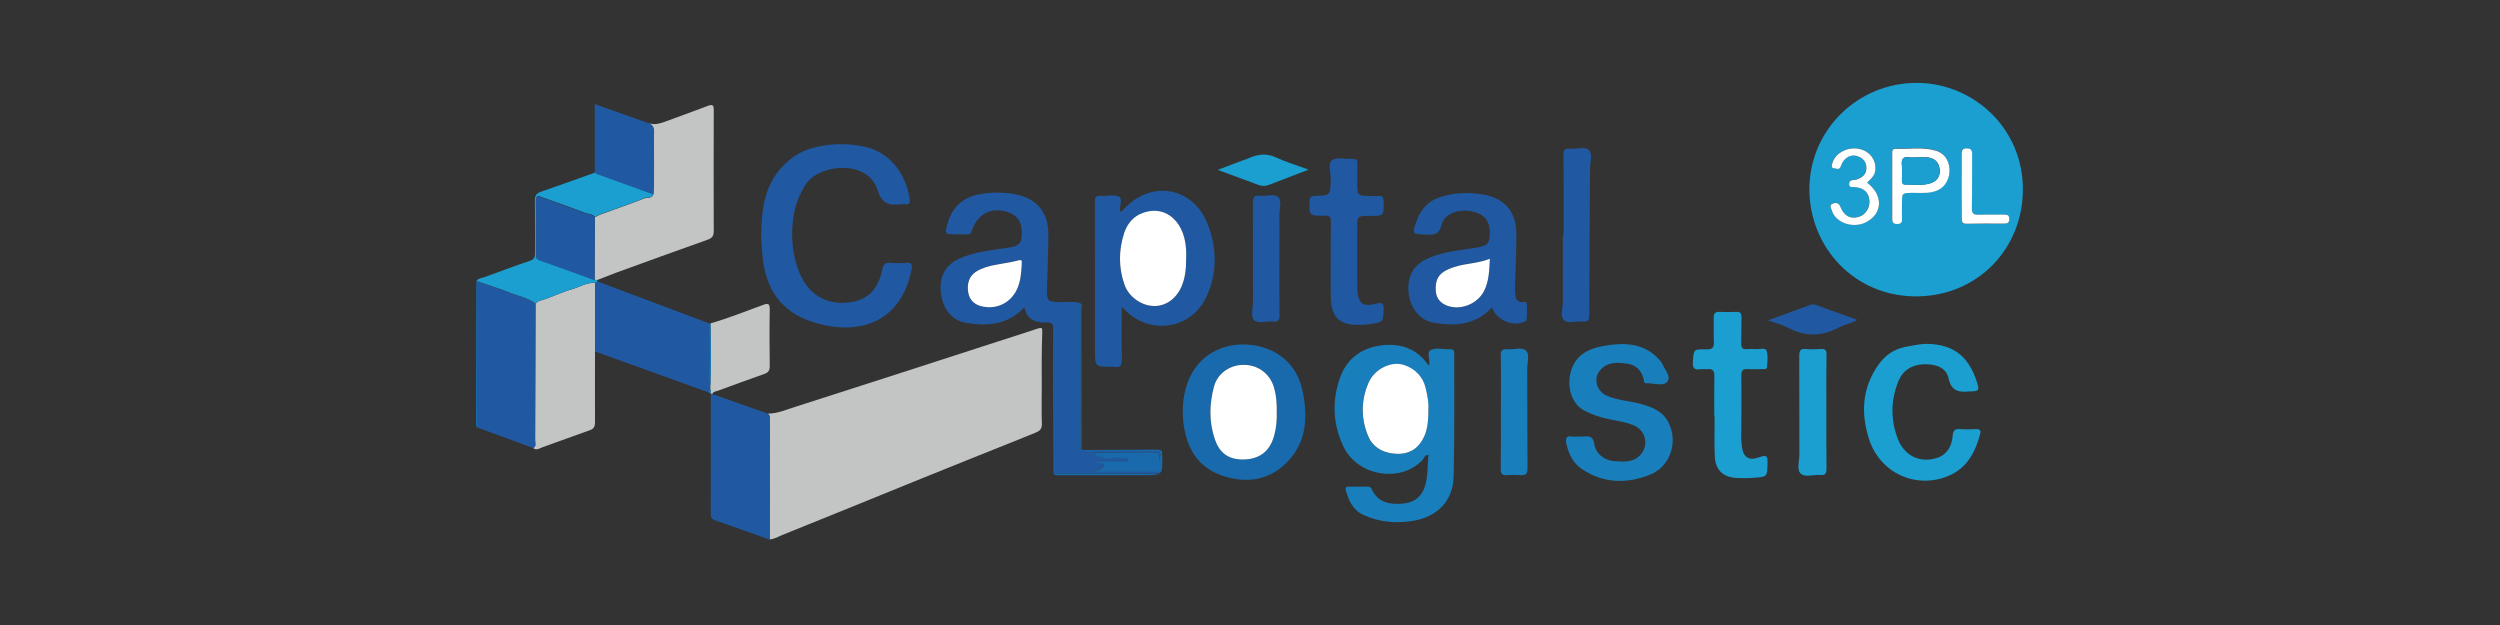 <?xml version="1.0" encoding="utf-8"?>
<!-- Generator: Adobe Illustrator 24.0.3, SVG Export Plug-In . SVG Version: 6.00 Build 0)  -->
<svg version="1.1" id="Слой_1" xmlns="http://www.w3.org/2000/svg" xmlns:xlink="http://www.w3.org/1999/xlink" x="0px" y="0px"
	 viewBox="0 0 200 50" style="enable-background:new 0 0 200 50;" xml:space="preserve">
<rect x="0" y="0" width="200" height="50" fill="#333333" stroke="none"/>
<style type="text/css">
	.st0{fill:#C3C5C5;}
	.st1{fill:#1A9FD0;}
	.st2{fill:#2059A2;}
	.st3{fill:#197FBC;}
	.st4{fill:#186AAD;}
	.st5{fill:#FFFFFF;}
</style>
<g>
	<path class="st0" d="M61.43,33.09c0.76,0,1.45-0.31,2.15-0.53c5.42-1.73,10.84-3.49,16.25-5.24c1.05-0.34,2.1-0.67,3.15-1.02
		c0.36-0.12,0.42-0.1,0.4,0.33c-0.06,1.49-0.04,2.97-0.04,4.46c0,0.93-0.03,1.87,0.01,2.8c0.02,0.45-0.2,0.6-0.54,0.74
		c-3.02,1.21-6.05,2.42-9.06,3.64c-3.72,1.51-7.44,3.03-11.17,4.53c-0.33,0.13-0.64,0.34-1.02,0.35c0.01-0.04,0.02-0.07,0.02-0.11
		c0-3.17,0.01-6.34,0.01-9.51C61.6,33.36,61.58,33.21,61.43,33.09z"/>
	<path class="st1" d="M144.75,15.13c0.01-4.72,3.86-8.52,8.63-8.5c4.51,0.03,8.5,3.65,8.45,8.6c-0.04,4.7-3.63,8.44-8.48,8.48
		C148.38,23.75,144.75,19.79,144.75,15.13z M151.38,14.92C151.38,14.92,151.38,14.92,151.38,14.92c0,0.86,0,1.71-0.01,2.57
		c0,0.29,0.09,0.41,0.39,0.41c0.3,0,0.41-0.1,0.39-0.41c-0.02-0.42,0-0.84,0-1.26c0-0.81,0-0.8,0.84-0.82
		c0.7-0.01,1.41,0.09,2.08-0.24c0.56-0.28,0.92-0.94,0.88-1.66c-0.04-0.72-0.42-1.26-1.07-1.47c-1.06-0.34-2.16-0.11-3.23-0.16
		c-0.33-0.01-0.28,0.25-0.28,0.45C151.38,13.21,151.38,14.07,151.38,14.92z M149.37,14.61c0.52-0.49,0.62-0.66,0.65-1.07
		c0.05-0.82-0.5-1.49-1.35-1.65c-0.91-0.17-1.89,0.39-2.1,1.18c-0.04,0.14-0.12,0.33,0.11,0.37c0.19,0.03,0.44,0.17,0.55-0.1
		c0.07-0.18,0.14-0.35,0.26-0.5c0.29-0.37,0.68-0.5,1.12-0.35c0.41,0.14,0.67,0.43,0.69,0.89c0.02,0.5-0.27,0.77-0.69,0.94
		c-0.12,0.05-0.26,0.08-0.39,0.08c-0.22,0.01-0.3,0.11-0.3,0.32c0,0.28,0.18,0.22,0.35,0.23c0.77,0.03,1.2,0.39,1.27,1.04
		c0.06,0.63-0.32,1.22-0.88,1.36c-0.65,0.17-1.13-0.08-1.43-0.8c-0.12-0.3-0.3-0.37-0.57-0.29c-0.36,0.11-0.19,0.36-0.13,0.56
		c0.3,1.01,1.73,1.48,2.78,0.93C150.63,17.07,150.65,15.6,149.37,14.61z M156.93,14.92C156.93,14.92,156.93,14.92,156.93,14.92
		c0,0.84,0.01,1.68,0,2.52c0,0.28,0.03,0.48,0.39,0.47c1.01-0.02,2.02-0.01,3.03-0.01c0.26,0,0.38-0.09,0.38-0.37
		c0-0.28-0.12-0.36-0.38-0.35c-0.69,0.01-1.37-0.02-2.06,0.01c-0.43,0.02-0.55-0.12-0.55-0.55c0.03-1.43,0-2.86,0.02-4.29
		c0-0.33-0.08-0.48-0.45-0.47c-0.36,0-0.4,0.18-0.39,0.47C156.93,13.2,156.93,14.06,156.93,14.92z"/>
	<path class="st2" d="M84.27,37.88c-0.01-2.04-0.02-4.08-0.03-6.12c0-1.83-0.01-3.66,0.01-5.49c0-0.33-0.07-0.48-0.44-0.47
		c-0.88,0.03-1.65-0.15-1.86-1.22c-1.34,1.44-3,1.53-4.7,1.24c-1.14-0.19-1.87-1.18-1.99-2.49c-0.11-1.25,0.39-2.14,1.48-2.64
		c1.24-0.56,2.58-0.66,3.89-0.87c0.52-0.09,1.03-0.14,1.1-0.84c0.09-0.96-0.17-1.6-0.83-1.9c-1.43-0.64-2.71-0.07-3.18,1.45
		c-0.06,0.2-0.17,0.22-0.33,0.22c-0.31,0-0.61,0-0.92,0c-0.88,0-0.91-0.02-0.66-0.89c0.37-1.27,1.2-2.06,2.5-2.31
		c0.94-0.18,1.89-0.19,2.84-0.02c1.78,0.32,2.73,1.43,2.72,3.26c-0.01,1.47-0.08,2.94-0.11,4.4c-0.02,0.89,0.08,0.96,0.99,0.98
		c0.55,0.01,1.1-0.08,1.65,0.06c0,3.68,0,7.36,0.01,11.04c0,0.22-0.08,0.46,0.09,0.66c0.05,0.02,0.1,0.03,0.15,0.05
		c0.19,0.12,0.41,0.07,0.61,0.07c1.66,0.01,3.32,0,4.97,0.01c0.63,0,0.64,0.02,0.5,0.75c-0.06-0.33,0.05-0.65-0.42-0.65
		c-1.56,0.03-3.13,0.02-4.69,0.02c-0.04,0-0.09,0.05-0.16,0.1c0.86,0.66,1.88,0.13,2.77,0.41c0,0.06,0,0.12,0,0.18
		c-0.91,0-1.81,0-2.72,0c0.24,0.27,0.53,0.12,0.76,0.26c-0.05,0.49-0.53,0.32-0.76,0.6c1.73,0,3.46,0,5.19,0c0,0.04,0,0.09,0,0.13
		C89.9,37.88,87.09,37.88,84.27,37.88z M81.74,21.16c0.02-0.43,0.03-0.41-0.61-0.26c-0.48,0.11-0.97,0.18-1.46,0.27
		c-0.54,0.11-1.08,0.24-1.56,0.53c-0.55,0.34-0.79,0.96-0.66,1.69c0.11,0.6,0.5,0.98,1.14,1.12c1.19,0.25,2.31-0.33,2.79-1.45
		C81.62,22.54,81.71,21.98,81.74,21.16z M87.18,36.25c-0.03-0.01-0.06-0.03-0.09-0.04c-0.01,0.03-0.04,0.07-0.04,0.09
		c0.01,0.02,0.06,0.05,0.09,0.04C87.16,36.33,87.17,36.28,87.18,36.25z"/>
	<path class="st0" d="M51.93,9.87c0.4,0.12,0.78,0.04,1.17-0.1c1.18-0.44,2.36-0.85,3.53-1.3c0.41-0.16,0.48-0.02,0.47,0.36
		c-0.01,3.22-0.01,6.44,0,9.66c0,0.4-0.14,0.56-0.5,0.69c-2.46,0.87-4.9,1.76-7.35,2.65c-0.51,0.19-1.01,0.39-1.52,0.59
		c-0.05,0-0.11,0.01-0.16,0.01c0.01-1.68,0.01-3.37,0.02-5.05c0.15-0.07,0.29-0.16,0.45-0.22c1.17-0.43,2.34-0.83,3.49-1.28
		c0.24-0.1,0.6,0.03,0.74-0.32c0.11-1.57,0.02-3.15,0.05-4.72C52.33,10.44,52.36,10.07,51.93,9.87z"/>
	<path class="st3" d="M114.32,29.24c0.12-0.43-0.19-1.03,0.09-1.21c0.45-0.27,1.07-0.06,1.62-0.09c0.27-0.02,0.31,0.14,0.31,0.36
		c-0.01,3.28,0.03,6.56-0.05,9.84c-0.05,1.97-1.35,3.24-3.32,3.54c-1.33,0.2-2.62,0.09-3.86-0.47c-0.87-0.39-1.22-1.16-1.45-2.01
		c-0.06-0.21,0.05-0.28,0.24-0.27c0.52,0,1.03,0.01,1.55,0c0.2,0,0.25,0.13,0.32,0.27c0.51,1.03,1.43,1.17,2.43,1.09
		c0.93-0.07,1.55-0.54,1.82-1.47c0.23-0.8,0.17-1.6,0.26-2.45c-0.34,0.05-0.36,0.3-0.49,0.44c-1.76,1.85-5.2,1.28-6.32-1.1
		c-0.83-1.74-0.92-3.57-0.3-5.4c0.52-1.55,1.67-2.45,3.27-2.67c1.48-0.2,2.8,0.17,3.74,1.45C114.19,29.14,114.26,29.18,114.32,29.24
		z M114.27,32.71c0.03-0.47-0.09-1.07-0.23-1.66c-0.21-0.91-0.84-1.51-1.63-1.81c-1.09-0.42-2.45,0.27-2.94,1.4
		c-0.6,1.39-0.61,2.82-0.04,4.23c0.35,0.86,1.09,1.31,1.99,1.42c0.91,0.11,1.7-0.12,2.25-0.91
		C114.21,34.61,114.27,33.74,114.27,32.71z"/>
	<path class="st2" d="M60.89,18.88c0.03-2.17,0.28-4.04,1.69-5.54c0.67-0.71,1.44-1.23,2.39-1.49c1.35-0.38,2.71-0.41,4.08-0.14
		c2.4,0.47,3.52,2.58,3.73,4.27c0.04,0.29-0.07,0.38-0.34,0.36c-0.11-0.01-0.23-0.01-0.34,0c-0.93,0.11-1.54,0.01-1.9-1.15
		c-0.77-2.48-4.67-2.06-5.72-0.47c-0.54,0.82-0.87,1.69-1.01,2.65c-0.21,1.5-0.1,2.97,0.46,4.39c0.7,1.77,2.15,2.65,3.95,2.44
		c1.5-0.17,2.38-1.01,2.71-2.66c0.09-0.45,0.27-0.55,0.67-0.51c0.38,0.03,0.77,0.05,1.14,0c0.6-0.09,0.6,0.2,0.5,0.65
		c-0.9,4.19-4.25,5.21-7.82,4.1c-2.6-0.8-3.84-2.67-4.08-5.3C60.95,19.87,60.91,19.26,60.89,18.88z"/>
	<path class="st2" d="M89.61,16.92c0.19-0.01,0.24-0.13,0.31-0.21c2.21-2.37,5.57-1.75,6.72,1.28c0.73,1.95,0.75,3.95-0.17,5.84
		c-1.25,2.57-4.6,3-6.54,0.89c-0.05-0.05-0.1-0.09-0.19-0.17c0,1.41-0.03,2.75,0.01,4.09c0.02,0.56-0.1,0.83-0.7,0.7
		c-0.04-0.01-0.08,0-0.11,0c-1.34,0-1.34,0-1.34-1.31c0-3.95,0-7.9-0.01-11.85c0-0.4,0.1-0.57,0.5-0.51c0.07,0.01,0.15,0,0.23,0
		c0.42,0.01,0.93-0.12,1.22,0.08C89.83,15.96,89.53,16.51,89.61,16.92z M94.89,20.66c0.04-0.85-0.06-1.82-0.58-2.63
		c-0.53-0.84-1.38-1.31-2.45-1.11c-0.99,0.18-1.64,0.81-1.94,1.74c-0.44,1.36-0.45,2.74,0.02,4.1c0.35,1,1.38,1.72,2.4,1.73
		c0.97,0,1.83-0.65,2.22-1.68C94.82,22.15,94.9,21.47,94.89,20.66z"/>
	<path class="st0" d="M47.6,28.12c0,1.89-0.01,3.77,0,5.66c0,0.37-0.11,0.54-0.45,0.65c-1.26,0.44-2.5,0.91-3.75,1.35
		c-0.23,0.08-0.48,0.29-0.75,0.06c0.28-0.14,0.16-0.4,0.16-0.61c0.01-3.65,0.02-7.29,0.03-10.94c0.11-0.08,0.2-0.19,0.32-0.22
		c0.88-0.24,1.7-0.68,2.57-0.92c0.62-0.18,1.19-0.56,1.87-0.52C47.6,24.46,47.6,26.29,47.6,28.12z"/>
	<path class="st2" d="M119.36,24.6c-1.35,1.43-3,1.51-4.7,1.21c-1.08-0.19-1.84-1.18-1.97-2.38c-0.14-1.24,0.35-2.18,1.39-2.69
		c1.05-0.51,2.19-0.65,3.32-0.82c0.21-0.03,0.42-0.06,0.62-0.09c0.93-0.16,1.09-0.29,1.15-0.92c0.09-0.97-0.23-1.59-0.96-1.87
		c-1.21-0.45-2.63-0.08-2.88,0.93c-0.2,0.83-0.64,0.82-1.27,0.8c-1.06-0.03-1.12-0.06-0.74-1.08c0.36-0.96,0.93-1.64,2.02-1.96
		c1.1-0.33,2.16-0.35,3.25-0.18c1.8,0.29,2.74,1.41,2.72,3.24c-0.01,1.41-0.07,2.82-0.11,4.23c-0.01,0.25,0.02,0.49,0.05,0.74
		c0.02,0.21,0.17,0.32,0.36,0.4c0.18,0.07,0.5-0.16,0.53,0.15c0.05,0.43,0.01,0.87-0.01,1.31c0,0.03-0.08,0.07-0.13,0.1
		C121.05,26.17,119.75,25.64,119.36,24.6z M119.19,20.7c-0.71,0.29-1.4,0.35-2.07,0.47c-0.55,0.1-1.08,0.24-1.56,0.53
		c-0.63,0.37-0.75,0.97-0.69,1.63c0.05,0.57,0.4,0.94,0.92,1.13c1.08,0.39,2.41-0.15,2.93-1.17
		C119.12,22.5,119.13,21.64,119.19,20.7z"/>
	<path class="st2" d="M42.84,24.29c-0.01,3.65-0.01,7.29-0.03,10.94c0,0.21,0.11,0.47-0.16,0.61c-1.48-0.55-2.96-1.09-4.45-1.64
		c0-3.89-0.01-7.78-0.01-11.67c0.84,0.29,1.69,0.54,2.51,0.87C41.42,23.68,42.2,23.81,42.84,24.29z"/>
	<path class="st4" d="M94.62,33.03c-0.01-0.73,0.08-1.45,0.3-2.15c1.08-3.49,4.82-3.94,7.08-2.69c1.25,0.69,1.96,1.81,2.23,3.2
		c0.38,1.94,0.3,3.84-1.09,5.4c-1.39,1.56-3.21,1.92-5.16,1.33c-2.03-0.61-3.02-2.13-3.29-4.18C94.64,33.64,94.64,33.34,94.62,33.03
		z M102.14,32.93c0.01-0.63-0.03-1.26-0.2-1.87c-0.28-1.07-1.2-1.82-2.31-1.88c-1.14-0.05-2.2,0.62-2.5,1.7
		c-0.39,1.4-0.43,2.83,0.05,4.23c0.35,1.04,1.02,1.64,2.24,1.64c1.31,0,2.15-0.62,2.51-1.9C102.11,34.22,102.16,33.58,102.14,32.93z
		"/>
	<path class="st2" d="M47.6,28.12c0-1.83,0-3.66,0-5.49c0.07-0.04,0.14-0.08,0.22-0.11c2.98,1.12,5.96,2.24,8.94,3.36
		c0,0.97-0.01,1.94,0.01,2.91c0.02,0.7-0.09,1.4,0.06,2.1c0,0.08,0,0.16,0,0.25c-0.07,0.08-0.13,0.15-0.2,0.23
		c-2.9-1.05-5.81-2.09-8.71-3.14C47.82,28.19,47.71,28.15,47.6,28.12z"/>
	<path class="st3" d="M126.34,34.92c0.13,0,0.27,0.01,0.4,0c0.45-0.05,0.71,0.03,0.8,0.58c0.11,0.79,0.79,1.33,1.6,1.39
		c0.76,0.06,1.54,0.13,2.12-0.53c0.66-0.77,0.39-1.92-0.53-2.32c-0.8-0.34-1.66-0.4-2.49-0.62c-0.52-0.14-1.02-0.33-1.49-0.57
		c-0.97-0.51-1.4-1.78-1.12-2.98c0.33-1.4,1.35-1.96,2.63-2.19c1.63-0.29,3.21-0.28,4.45,1.06c0.1,0.11,0.21,0.23,0.27,0.37
		c0.22,0.47,0.75,1.06,0.38,1.45c-0.34,0.36-1.08,0.08-1.65,0.1c-0.22,0.01-0.19-0.2-0.22-0.34c-0.17-0.68-0.6-1.12-1.28-1.22
		c-0.8-0.12-1.62-0.18-2.22,0.54c-0.54,0.65-0.27,1.65,0.54,2.01c0.86,0.38,1.81,0.42,2.71,0.66c0.93,0.25,1.79,0.59,2.25,1.51
		c0.78,1.57,0.12,3.53-1.52,4.17c-1.85,0.72-3.7,0.69-5.41-0.46c-0.7-0.47-1.06-1.18-1.24-1.99c-0.09-0.4-0.08-0.74,0.5-0.61
		C125.99,34.95,126.16,34.92,126.34,34.92C126.34,34.92,126.34,34.92,126.34,34.92z"/>
	<path class="st2" d="M61.43,33.09c0.15,0.12,0.17,0.28,0.17,0.46c-0.01,3.17-0.01,6.34-0.01,9.51c0,0.04-0.01,0.07-0.02,0.11
		c-1.45-0.52-2.9-1.04-4.35-1.54c-0.29-0.1-0.36-0.25-0.36-0.54c0.01-3.2,0.01-6.4,0.01-9.59c0.04,0.01,0.08,0.02,0.12,0.03
		C58.46,32.04,59.95,32.56,61.43,33.09z"/>
	<path class="st1" d="M154.11,27.51c2.52,0.01,3.51,1.38,4.07,3.13c0.18,0.57,0.09,0.67-0.5,0.67c-0.04,0-0.08,0-0.11,0
		c-0.82,0.08-1.45,0.03-1.68-1.03c-0.2-0.91-1.06-1.16-1.95-1.14c-0.98,0.02-1.71,0.48-2.07,1.36c-0.61,1.5-0.63,3.04-0.06,4.57
		c0.52,1.38,1.76,2.01,3.16,1.56c0.8-0.26,1.18-0.95,1.24-1.75c0.04-0.46,0.2-0.59,0.62-0.55c0.42,0.03,0.84,0.02,1.26,0
		c0.28-0.01,0.4,0.1,0.33,0.37c-0.4,1.46-1.03,2.73-2.54,3.37c-2.6,1.09-5.47-0.22-6.35-2.92c-0.69-2.12-0.55-4.14,0.75-5.98
		c0.52-0.73,1.2-1.23,2.16-1.42C153,27.65,153.54,27.52,154.11,27.51z"/>
	<path class="st1" d="M137.14,33.24c0-1.05-0.01-2.1,0.01-3.15c0.01-0.41-0.12-0.61-0.56-0.56c-0.19,0.02-0.38-0.02-0.57,0.01
		c-0.46,0.06-0.62-0.06-0.59-0.57c0.07-1.02,0.03-1.05,1.08-1.02c0.5,0.01,0.62-0.16,0.6-0.63c-0.03-0.63,0-1.26-0.01-1.89
		c-0.01-0.33,0.09-0.5,0.45-0.48c0.46,0.02,0.92,0.02,1.37,0c0.3-0.01,0.4,0.11,0.4,0.4c-0.02,0.71,0,1.41-0.02,2.12
		c-0.01,0.35,0.11,0.49,0.46,0.46c0.25-0.02,0.5-0.02,0.74,0c0.29,0.03,0.74-0.16,0.83,0.14c0.13,0.39,0.06,0.86,0.03,1.3
		c-0.01,0.2-0.23,0.16-0.37,0.16c-0.4,0-0.8,0.02-1.2,0c-0.39-0.03-0.49,0.14-0.48,0.5c0.01,1.32,0.01,2.63,0,3.95
		c0,0.53-0.04,1.06,0.02,1.6c0.11,0.99,0.51,1.33,1.44,0.99c0.65-0.24,0.64,0.02,0.63,0.51c-0.02,1.05-0.01,1.06-1.06,1.14
		c-0.46,0.04-0.92,0.04-1.37,0.02c-1.11-0.04-1.74-0.63-1.79-1.74c-0.04-1.08-0.01-2.17-0.01-3.26
		C137.16,33.24,137.15,33.24,137.14,33.24z"/>
	<path class="st2" d="M106.46,20.84c0-1.01-0.01-2.02,0.01-3.03c0.01-0.4-0.08-0.63-0.53-0.55c-0.02,0-0.04,0-0.06,0
		c-1.16-0.01-1.14-0.01-1.11-1.16c0.01-0.32,0.09-0.42,0.42-0.43c1.26-0.03,1.25-0.05,1.27-1.34c0.01-0.52-0.25-1.25,0.12-1.52
		c0.37-0.26,1.06-0.07,1.61-0.1c0.3-0.02,0.41,0.09,0.4,0.39c-0.02,0.48,0,0.95-0.01,1.43c0,1.15,0,1.15,1.18,1.15
		c0.17,0,0.35,0.02,0.51,0c0.34-0.04,0.41,0.12,0.42,0.43c0.02,1.16,0.03,1.16-1.11,1.16c-1,0-1,0-1,0.98c0,1.47,0,2.94,0,4.41
		c0,0.19,0,0.38,0.01,0.57c0.07,1.04,0.43,1.33,1.44,1.08c0.5-0.13,0.7-0.11,0.66,0.5c-0.06,0.94-0.02,0.94-0.96,1.1
		c-0.42,0.07-0.83,0.09-1.25,0.08c-1.3-0.05-1.88-0.59-2-1.87c-0.02-0.23-0.02-0.46-0.02-0.69
		C106.45,22.56,106.45,21.7,106.46,20.84z"/>
	<path class="st1" d="M47.82,22.51c-0.07,0.04-0.14,0.08-0.22,0.11c-0.68-0.03-1.25,0.35-1.87,0.52c-0.88,0.25-1.69,0.69-2.57,0.92
		c-0.12,0.03-0.22,0.15-0.32,0.22c-0.63-0.48-1.42-0.61-2.13-0.9c-0.82-0.33-1.67-0.58-2.51-0.87c-0.03-0.01-0.06-0.01-0.1-0.01
		c0.16-0.26,0.45-0.25,0.69-0.34c1.2-0.43,2.38-0.89,3.59-1.29c0.35-0.12,0.42-0.29,0.42-0.62c-0.01-1.41,0.01-2.82-0.01-4.23
		c-0.01-0.4,0.15-0.56,0.51-0.69c1.43-0.49,2.86-1.01,4.29-1.52c0.07,0.03,0.13,0.08,0.2,0.1c1.5,0.54,3,1.08,4.49,1.62
		c-0.13,0.35-0.49,0.23-0.74,0.32c-1.15,0.46-2.33,0.86-3.49,1.28c-0.15,0.06-0.3,0.14-0.45,0.22c-0.19-0.26-0.52-0.22-0.78-0.32
		c-1.13-0.43-2.28-0.85-3.42-1.24c-0.19-0.07-0.52-0.29-0.52,0.25c0.02,1.45,0.01,2.9,0.01,4.34c0,0.2,0.02,0.34,0.27,0.42
		c1.48,0.52,2.95,1.06,4.42,1.59c0.05,0,0.11-0.01,0.16-0.01C47.76,22.44,47.79,22.48,47.82,22.51z"/>
	<path class="st2" d="M125.09,18.82c0-2.14,0.01-4.27-0.01-6.41c0-0.39,0.08-0.56,0.5-0.51c0.52,0.06,1.2-0.22,1.54,0.12
		c0.31,0.31,0.08,0.98,0.08,1.49c-0.02,3.89-0.05,7.78-0.06,11.67c0,0.41-0.08,0.6-0.53,0.54c-0.51-0.06-1.17,0.21-1.49-0.1
		c-0.32-0.31-0.09-0.97-0.09-1.48c-0.01-1.77,0-3.55,0-5.32C125.05,18.82,125.07,18.82,125.09,18.82z"/>
	<path class="st0" d="M56.98,31.52c-0.04-0.01-0.08-0.02-0.12-0.03c0,0,0-0.01,0-0.01c-0.01-0.12-0.02-0.23-0.03-0.35
		c0-0.08,0-0.16,0-0.25c0.06-1.67,0.05-3.34,0.01-5.01c1.43-0.41,2.8-0.97,4.19-1.47c0.4-0.15,0.56-0.14,0.55,0.37
		c-0.03,1.5-0.02,3.01,0,4.51c0,0.33-0.09,0.51-0.42,0.63c-1.24,0.43-2.47,0.89-3.7,1.34C57.29,31.32,57.07,31.3,56.98,31.52z"/>
	<path class="st2" d="M52.27,15.55c-1.5-0.54-3-1.08-4.49-1.62c-0.07-0.03-0.13-0.07-0.2-0.1c0-1.81,0-3.62,0-5.5
		c1.49,0.53,2.92,1.03,4.35,1.54c0.43,0.2,0.4,0.57,0.39,0.96C52.29,12.4,52.37,13.98,52.27,15.55z"/>
	<path class="st1" d="M146.11,33.02c0,1.49-0.01,2.97,0.01,4.46c0,0.38-0.08,0.56-0.5,0.52c-0.53-0.05-1.2,0.21-1.55-0.1
		c-0.36-0.32-0.12-1.01-0.12-1.54c-0.01-2.63,0-5.26-0.01-7.89c0-0.42,0.09-0.59,0.54-0.55c0.4,0.04,0.8,0.03,1.2,0
		c0.36-0.03,0.45,0.13,0.44,0.46C146.1,29.93,146.1,31.48,146.11,33.02z"/>
	<path class="st2" d="M102.35,20.71c0,1.49-0.01,2.97,0.01,4.46c0.01,0.41-0.07,0.6-0.53,0.55c-0.51-0.06-1.17,0.21-1.49-0.1
		c-0.32-0.31-0.1-0.98-0.1-1.49c-0.01-2.63,0-5.26-0.01-7.89c0-0.42,0.07-0.64,0.56-0.58c0.5,0.07,1.16-0.21,1.48,0.12
		c0.29,0.3,0.08,0.94,0.08,1.44C102.36,18.39,102.35,19.55,102.35,20.71z"/>
	<path class="st3" d="M120.07,32.9c0-1.47,0.02-2.94-0.01-4.4c-0.01-0.41,0.07-0.6,0.52-0.56c0.51,0.05,1.16-0.2,1.49,0.1
		c0.34,0.31,0.1,0.97,0.11,1.48c0.01,2.65,0,5.3,0.02,7.95c0,0.44-0.13,0.57-0.55,0.54c-0.36-0.03-0.73-0.03-1.09,0
		c-0.42,0.04-0.51-0.14-0.5-0.52C120.08,35.95,120.07,34.43,120.07,32.9z"/>
	<path class="st1" d="M104.68,13.57c-1.15,0.44-2.16,0.84-3.17,1.22c-0.25,0.1-0.52,0.11-0.79,0.02c-1.05-0.38-2.09-0.77-3.3-1.22
		c0.76-0.29,1.38-0.52,2-0.76c0.12-0.05,0.25-0.08,0.37-0.13c0.75-0.34,1.47-0.49,2.28-0.11C102.88,12.97,103.74,13.22,104.68,13.57
		z"/>
	<path class="st2" d="M141.45,25.62c1.23-0.45,2.32-0.84,3.4-1.24c0.17-0.06,0.33-0.02,0.5,0.04c1.05,0.39,2.11,0.76,3.24,1.17
		c-0.5,0.3-1.04,0.36-1.49,0.61c-1.35,0.73-2.69,0.74-4.05,0.02C142.6,25.98,142.09,25.86,141.45,25.62z"/>
	<path class="st4" d="M84.27,37.88c2.82,0,5.63,0,8.45,0c0-0.04,0-0.09,0-0.13c-1.73,0-3.46,0-5.19,0c0.23-0.28,0.71-0.11,0.76-0.6
		c-0.23-0.15-0.52,0.01-0.76-0.26c0.91,0,1.81,0,2.72,0c0-0.06,0-0.12,0-0.18c-0.88-0.28-1.91,0.24-2.77-0.41
		c0.08-0.05,0.12-0.1,0.16-0.1c1.56-0.01,3.13,0,4.69-0.02c0.47-0.01,0.37,0.32,0.42,0.65c0.14-0.73,0.13-0.75-0.5-0.75
		c-1.66,0-3.32,0-4.97-0.01c-0.21,0-0.42,0.06-0.61-0.07c1.98-0.01,3.96-0.02,5.94-0.03c0.27,0,0.39,0.09,0.36,0.37
		c0,0.02,0,0.04,0,0.06c0.06,1.62,0.06,1.62-1.55,1.62c-2.21,0-4.42,0-6.62,0C84.62,37.99,84.4,38.1,84.27,37.88z"/>
	<path class="st4" d="M86.52,35.94c-0.17-0.2-0.09-0.44-0.09-0.66c-0.01-3.68-0.01-7.36-0.01-11.04c0.2,0.14,0.09,0.35,0.09,0.52
		C86.51,28.49,86.51,32.22,86.52,35.94z"/>
	<path class="st4" d="M38.1,22.52c0.03,0,0.07,0.01,0.1,0.01c0,3.89,0.01,7.78,0.01,11.67c-0.15-0.05-0.13-0.17-0.13-0.28
		C38.08,30.12,38.09,26.32,38.1,22.52z"/>
	<path class="st3" d="M56.84,25.88c0.04,1.67,0.06,3.34-0.01,5.01c-0.16-0.7-0.05-1.4-0.06-2.1c-0.02-0.97-0.01-1.94-0.01-2.91
		C56.79,25.87,56.81,25.87,56.84,25.88z"/>
	<path class="st3" d="M56.84,31.13c0.01,0.12,0.02,0.23,0.03,0.35c-0.08-0.04-0.16-0.08-0.23-0.11
		C56.7,31.29,56.77,31.21,56.84,31.13z"/>
	<path class="st5" d="M151.38,14.92c0-0.86,0-1.71,0-2.57c0-0.2-0.05-0.46,0.28-0.45c1.08,0.05,2.17-0.17,3.23,0.16
		c0.64,0.2,1.03,0.74,1.07,1.47c0.04,0.73-0.32,1.38-0.88,1.66c-0.67,0.33-1.38,0.23-2.08,0.24c-0.84,0.01-0.84,0-0.84,0.82
		c0,0.42-0.02,0.84,0,1.26c0.02,0.3-0.09,0.41-0.39,0.41c-0.3,0-0.4-0.13-0.39-0.41C151.38,16.64,151.38,15.78,151.38,14.92
		C151.38,14.92,151.38,14.92,151.38,14.92z M153.31,12.59C153.31,12.59,153.31,12.58,153.31,12.59c-0.19,0-0.39,0.02-0.57-0.01
		c-0.5-0.07-0.63,0.15-0.59,0.61c0.04,0.4,0.01,0.8,0.01,1.2c0,0.18,0.02,0.38,0.25,0.37c0.66-0.01,1.34,0.11,1.99-0.09
		c0.56-0.16,0.83-0.57,0.78-1.1c-0.06-0.61-0.43-0.95-1.06-0.99C153.84,12.58,153.57,12.59,153.31,12.59z"/>
	<path class="st5" d="M149.37,14.61c1.29,0.99,1.26,2.45-0.05,3.15c-1.05,0.56-2.48,0.08-2.78-0.93c-0.06-0.2-0.24-0.45,0.13-0.56
		c0.27-0.08,0.45-0.01,0.57,0.29c0.29,0.72,0.78,0.97,1.43,0.8c0.56-0.15,0.95-0.74,0.88-1.36c-0.07-0.65-0.5-1.01-1.27-1.04
		c-0.17-0.01-0.35,0.05-0.35-0.23c0-0.21,0.08-0.31,0.3-0.32c0.13-0.01,0.27-0.03,0.39-0.08c0.42-0.17,0.71-0.43,0.69-0.94
		c-0.02-0.46-0.28-0.75-0.69-0.89c-0.44-0.15-0.83-0.01-1.12,0.35c-0.12,0.15-0.19,0.32-0.26,0.5c-0.11,0.27-0.36,0.13-0.55,0.1
		c-0.23-0.04-0.15-0.23-0.11-0.37c0.2-0.8,1.18-1.35,2.1-1.18c0.84,0.15,1.4,0.83,1.35,1.65C149.99,13.95,149.88,14.13,149.37,14.61
		z"/>
	<path class="st5" d="M156.93,14.92c0-0.86,0.01-1.72,0-2.58c0-0.28,0.03-0.46,0.39-0.47c0.37,0,0.45,0.14,0.45,0.47
		c-0.01,1.43,0.01,2.86-0.02,4.29c-0.01,0.43,0.11,0.57,0.55,0.55c0.69-0.03,1.37,0,2.06-0.01c0.26,0,0.38,0.07,0.38,0.35
		c0,0.28-0.11,0.37-0.38,0.37c-1.01-0.01-2.02-0.01-3.03,0.01c-0.37,0.01-0.4-0.19-0.39-0.47C156.94,16.6,156.93,15.76,156.93,14.92
		C156.93,14.92,156.93,14.92,156.93,14.92z"/>
	<path class="st5" d="M81.74,21.16c-0.04,0.81-0.12,1.37-0.35,1.91c-0.48,1.12-1.6,1.7-2.79,1.45c-0.64-0.13-1.03-0.51-1.14-1.12
		c-0.13-0.73,0.1-1.36,0.66-1.69c0.48-0.29,1.01-0.43,1.56-0.53c0.48-0.1,0.98-0.16,1.46-0.27C81.77,20.75,81.76,20.74,81.74,21.16z
		"/>
	<path class="st4" d="M87.18,36.25c-0.01,0.03-0.02,0.08-0.04,0.09c-0.02,0.01-0.08-0.02-0.09-0.04c-0.01-0.02,0.02-0.06,0.04-0.09
		C87.12,36.22,87.15,36.24,87.18,36.25z"/>
	<path class="st2" d="M47.57,22.42c-1.47-0.53-2.94-1.08-4.42-1.59c-0.25-0.09-0.27-0.22-0.27-0.42c0-1.45,0.02-2.9-0.01-4.34
		c-0.01-0.54,0.33-0.31,0.52-0.25c1.15,0.4,2.29,0.81,3.42,1.24c0.26,0.1,0.58,0.05,0.78,0.32C47.58,19.06,47.58,20.74,47.57,22.42z
		"/>
	<path class="st5" d="M114.27,32.71c0,1.03-0.06,1.9-0.59,2.66c-0.55,0.79-1.34,1.03-2.25,0.91c-0.91-0.11-1.64-0.56-1.99-1.42
		c-0.57-1.4-0.56-2.84,0.04-4.23c0.49-1.13,1.85-1.81,2.94-1.4c0.79,0.3,1.42,0.9,1.63,1.81C114.19,31.64,114.31,32.24,114.27,32.71
		z"/>
	<path class="st5" d="M94.89,20.66c0.01,0.81-0.07,1.49-0.32,2.14c-0.4,1.04-1.26,1.69-2.22,1.68c-1.02,0-2.06-0.73-2.4-1.73
		c-0.47-1.36-0.46-2.74-0.02-4.1c0.3-0.93,0.95-1.55,1.94-1.74c1.07-0.2,1.91,0.28,2.45,1.11C94.83,18.84,94.93,19.82,94.89,20.66z"
		/>
	<path class="st5" d="M119.19,20.7c-0.05,0.94-0.07,1.8-0.47,2.59c-0.53,1.02-1.85,1.56-2.93,1.17c-0.52-0.19-0.87-0.56-0.92-1.13
		c-0.06-0.66,0.06-1.26,0.69-1.63c0.48-0.28,1.02-0.43,1.56-0.53C117.79,21.05,118.47,20.98,119.19,20.7z"/>
	<path class="st5" d="M102.14,32.93c0.02,0.65-0.03,1.29-0.21,1.93c-0.36,1.28-1.19,1.89-2.51,1.9c-1.22,0-1.89-0.6-2.24-1.64
		c-0.47-1.4-0.44-2.82-0.05-4.23c0.3-1.08,1.36-1.76,2.5-1.7c1.12,0.05,2.03,0.8,2.31,1.88C102.11,31.67,102.15,32.3,102.14,32.93z"
		/>
	<path class="st1" d="M153.31,12.59c0.27,0,0.53-0.01,0.8,0c0.63,0.03,0.99,0.38,1.06,0.99c0.05,0.53-0.22,0.94-0.78,1.1
		c-0.65,0.19-1.33,0.07-1.99,0.09c-0.23,0.01-0.25-0.19-0.25-0.37c0-0.4,0.03-0.8-0.01-1.2c-0.04-0.46,0.09-0.68,0.59-0.61
		C152.92,12.61,153.12,12.58,153.31,12.59C153.31,12.58,153.31,12.59,153.31,12.59z"/>
</g>
</svg>
